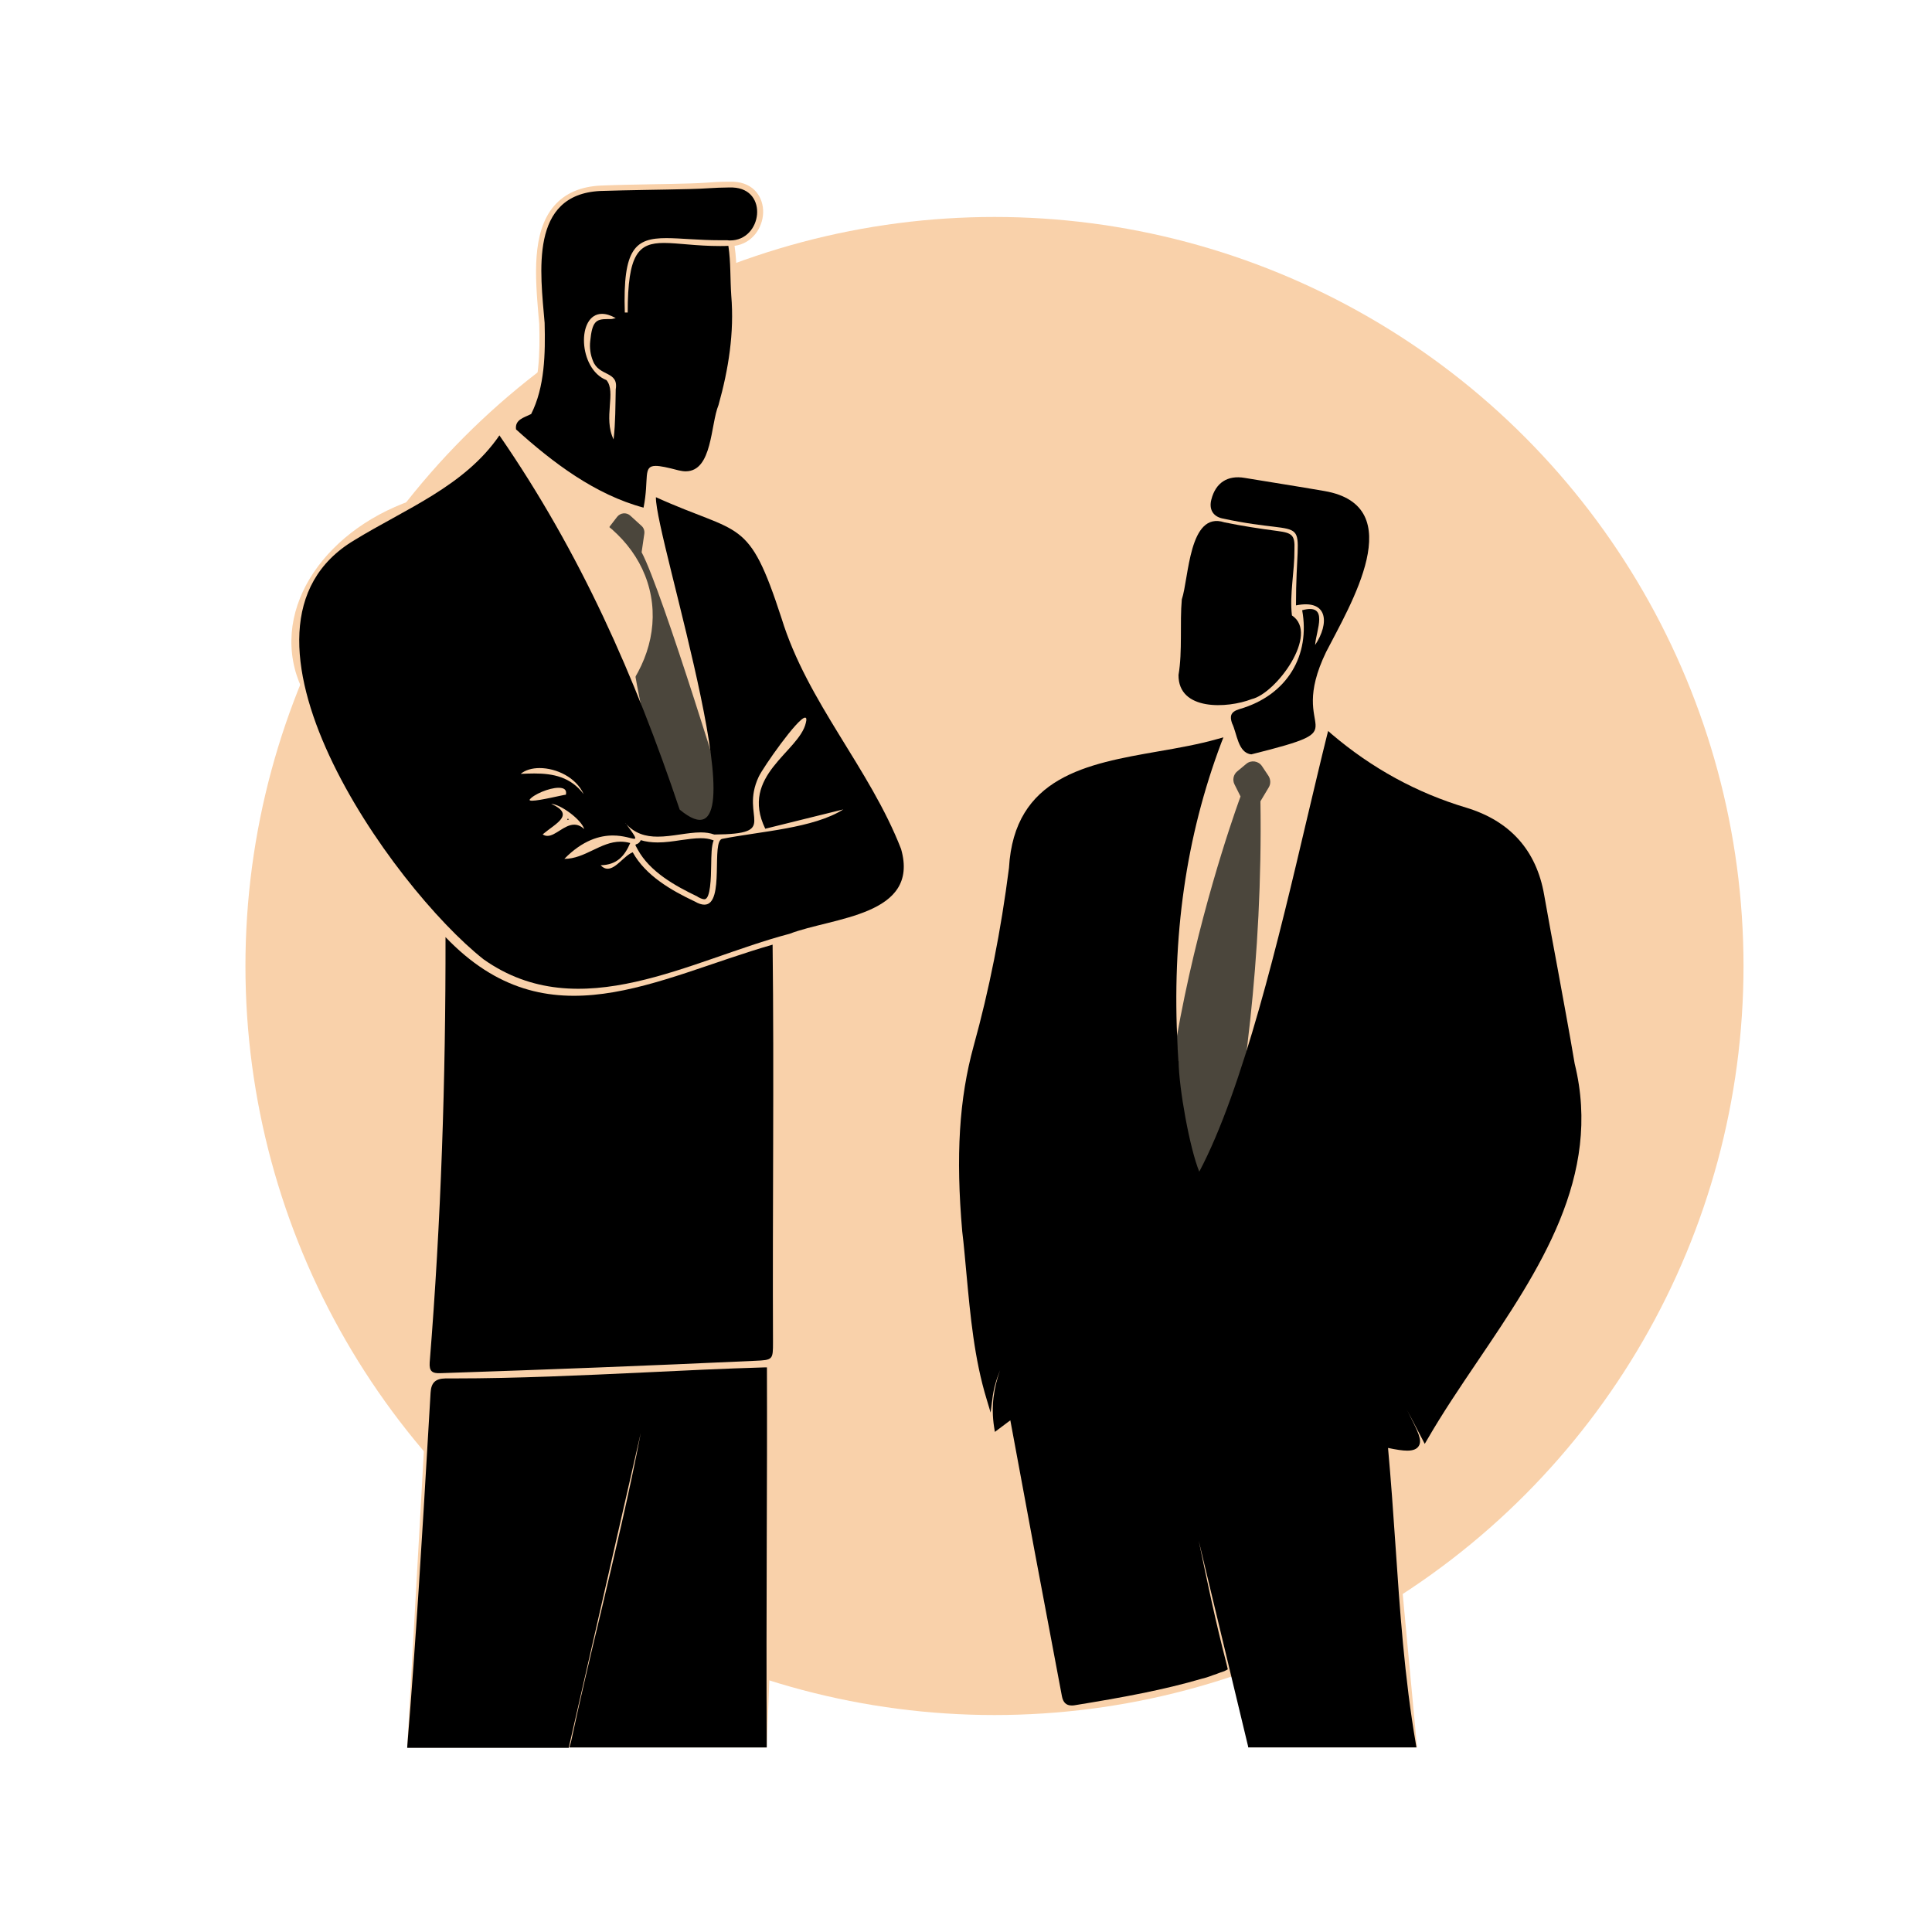 <svg xmlns="http://www.w3.org/2000/svg" xmlns:xlink="http://www.w3.org/1999/xlink" id="boe_canvas__item_1687509747257__svg" viewBox="0 0 1000 1000" shape-rendering="geometricPrecision" text-rendering="geometricPrecision" style="height: 151px; width: 151px;" preserveAspectRatio="none">
<style xmlns="http://www.w3.org/2000/svg">
#eeZHQu6Ozac5_tr {animation: eeZHQu6Ozac5_tr__tr 5500ms linear infinite normal forwards}@keyframes eeZHQu6Ozac5_tr__tr { 0% {transform: translate(333.074px,262.717px) rotate(0deg)} 1.818% {transform: translate(333.074px,262.717px) rotate(0deg);animation-timing-function: cubic-bezier(0.42,0,0.58,1)} 9.091% {transform: translate(333.074px,262.717px) rotate(3.502deg);animation-timing-function: cubic-bezier(0.42,0,0.58,1)} 14.545% {transform: translate(333.074px,262.717px) rotate(0deg);animation-timing-function: cubic-bezier(0.42,0,0.58,1)} 18.182% {transform: translate(333.074px,262.717px) rotate(3.502deg);animation-timing-function: cubic-bezier(0.42,0,0.58,1)} 21.818% {transform: translate(333.074px,262.717px) rotate(0deg)} 49.091% {transform: translate(333.074px,262.717px) rotate(0deg);animation-timing-function: cubic-bezier(0.42,0,0.58,1)} 56.364% {transform: translate(333.074px,262.717px) rotate(3.502deg);animation-timing-function: cubic-bezier(0.42,0,0.58,1)} 61.818% {transform: translate(333.074px,262.717px) rotate(0deg);animation-timing-function: cubic-bezier(0.42,0,0.58,1)} 65.455% {transform: translate(333.074px,262.717px) rotate(3.502deg);animation-timing-function: cubic-bezier(0.42,0,0.58,1)} 69.091% {transform: translate(333.074px,262.717px) rotate(0deg)} 100% {transform: translate(333.074px,262.717px) rotate(0deg)}} #eeZHQu6Ozac11_tr {animation: eeZHQu6Ozac11_tr__tr 5500ms linear infinite normal forwards}@keyframes eeZHQu6Ozac11_tr__tr { 0% {transform: translate(646.598px,390.45px) rotate(0deg)} 29.091% {transform: translate(646.598px,390.45px) rotate(0deg);animation-timing-function: cubic-bezier(0.42,0,0.58,1)} 36.364% {transform: translate(646.598px,390.45px) rotate(-6.516deg);animation-timing-function: cubic-bezier(0.42,0,0.58,1)} 43.636% {transform: translate(646.598px,390.45px) rotate(0deg);animation-timing-function: cubic-bezier(0.42,0,0.58,1)} 47.273% {transform: translate(646.598px,390.45px) rotate(-6.516deg);animation-timing-function: cubic-bezier(0.42,0,0.58,1)} 52.727% {transform: translate(646.598px,390.45px) rotate(0deg)} 72.727% {transform: translate(646.598px,390.45px) rotate(0deg);animation-timing-function: cubic-bezier(0.42,0,0.58,1)} 80% {transform: translate(646.598px,390.45px) rotate(-6.516deg);animation-timing-function: cubic-bezier(0.42,0,0.58,1)} 87.273% {transform: translate(646.598px,390.45px) rotate(0deg);animation-timing-function: cubic-bezier(0.42,0,0.58,1)} 90.909% {transform: translate(646.598px,390.45px) rotate(-6.516deg);animation-timing-function: cubic-bezier(0.42,0,0.58,1)} 96.364% {transform: translate(646.598px,390.45px) rotate(0deg)} 100% {transform: translate(646.598px,390.45px) rotate(0deg)}} #eeZHQu6Ozac16 {animation: eeZHQu6Ozac16__m 5500ms linear infinite normal forwards}@keyframes eeZHQu6Ozac16__m { 0% {d: path('M532.2,810.4L506.6,703.8C511.3,726.3,515.2,745.146,521,767.546L521.661,770.404L519.854,771.341C518.454,771.741,517.389,772.226,515.989,772.726C512.889,773.726,511.542,774.482,508.442,775.182C488.391,781.077,467.5,784.9,442.3,789C441.8,789.1,441.3,789.1,440.8,789.1C438,789.1,436.4,787.5,435.8,784.3C425.7,731.1,417,684.4,409.1,641.5L401.1,647.5L400.7,645C399,634.1,400.6,624.5,403.8,615.6C401.9,620.2,400.4,625.2,399.8,630.5L398.9,637.5L396.9,630.8C390.4,609.6,388.4,587.3,386.4,565.8C385.7,558.5,385.1,551,384.2,543.7C380.8,504.6,382.6,475.1,390.1,447.8C398.2,418.5,404.2,388.3,408.4,355.6C411.1,308.3,448.9,301.7,485.5,295.3C495.9,293.5,506.7,291.6,516.5,288.8L519.4,288L518.3,290.8C500,339.4,492.6,391,495.7,448.6L495.7,449.2L495.8,450.6C495.9,452.3,496,454,496.1,455.6L496.2,455.6C496.3,469.5,502,501,506.9,512.8C529.6,469.9,548,392.4,562.7,329.9C566.4,314.4,569.8,299.8,573,287L573.6,284.7L575.4,286.3C596.2,304,619.6,316.8,645.1,324.4C667.8,331.3,681.4,346.5,685.4,369.5C687.6,381.9,689.9,394.5,692.2,406.7C695.2,423.2,698.4,440.2,701.2,456.9C715.6,515.2,682.8,563.8,651.1,610.7C641.7,624.6,632.8,637.8,625,651.3L623.6,653.7L614.3,635.9C615,637.3,615.7,638.6,616.3,639.9C619.9,647.1,622.4,651.8,620.5,654.8C619.5,656.4,617.6,657.2,614.5,657.2C612.1,657.2,608.9,656.7,604.6,655.8C606.1,672.4,607.3,689.2,608.4,705.5C610.7,739.6,613.1,774.8,619,809L619.3,810.8L532.2,810.8Z')} 32.727% {d: path('M532.2,810.4L506.6,703.8C511.3,726.3,515.2,745.146,521,767.546L521.661,770.404L519.854,771.341C518.454,771.741,517.389,772.226,515.989,772.726C512.889,773.726,511.542,774.482,508.442,775.182C488.391,781.077,467.5,784.9,442.3,789C441.8,789.1,441.3,789.1,440.8,789.1C438,789.1,436.4,787.5,435.8,784.3C425.7,731.1,417,684.4,409.1,641.5L401.1,647.5L400.7,645C399,634.1,400.6,624.5,403.8,615.6C401.9,620.2,400.4,625.2,399.8,630.5L398.9,637.5L396.9,630.8C390.4,609.6,388.4,587.3,386.4,565.8C385.7,558.5,385.1,551,384.2,543.7C380.8,504.6,382.6,475.1,390.1,447.8C398.2,418.5,404.2,388.3,408.4,355.6C411.1,308.3,448.9,301.7,485.5,295.3C495.9,293.5,506.7,291.6,516.5,288.8L519.4,288L518.3,290.8C500,339.4,492.6,391,495.7,448.6L495.7,449.2L495.8,450.6C495.9,452.3,496,454,496.1,455.6L496.2,455.6C496.3,469.5,502,501,506.9,512.8C529.6,469.9,548,392.4,562.7,329.9C566.4,314.4,569.8,299.8,573,287L573.6,284.7L575.4,286.3C596.2,304,619.6,316.8,645.1,324.4C667.8,331.3,681.4,346.5,685.4,369.5C687.6,381.9,689.9,394.5,692.2,406.7C695.2,423.2,698.4,440.2,701.2,456.9C715.6,515.2,682.8,563.8,651.1,610.7C641.7,624.6,632.8,637.8,625,651.3L623.6,653.7L614.3,635.9C615,637.3,615.7,638.6,616.3,639.9C619.9,647.1,622.4,651.8,620.5,654.8C619.5,656.4,617.6,657.2,614.5,657.2C612.1,657.2,608.9,656.7,604.6,655.8C606.1,672.4,607.3,689.2,608.4,705.5C610.7,739.6,613.1,774.8,619,809L619.3,810.8L532.2,810.8Z');animation-timing-function: cubic-bezier(0.42,0,0.58,1)} 38.182% {d: path('M532.2,810.4L506.6,703.8C511.3,726.3,515.2,745.146,521,767.546L521.661,770.404L519.854,771.341C518.454,771.741,517.389,772.226,515.989,772.726C512.889,773.726,511.542,774.482,508.442,775.182C488.391,781.077,467.5,784.9,442.3,789C441.8,789.1,441.3,789.1,440.8,789.1C438,789.1,436.4,787.5,435.8,784.3C425.7,731.1,417,684.4,409.1,641.5L401.1,647.5L400.7,645C399,634.1,400.6,624.5,403.8,615.6C401.9,620.2,400.4,625.2,399.8,630.5L398.9,637.5L396.9,630.8C390.4,609.6,394.793,589.692,392.793,568.192C392.093,560.892,396.594,546.53,396.9,539.181C398.9,491.144,393.66,476.726,396.9,448.6C401.1,412.137,404.2,388.3,408.4,355.6C413.754,290.8,442.3,290.8,486.889,288.8C497.433,288.327,506.7,291.6,516.5,288.8L519.4,288L518.3,290.8C500,339.4,492.6,391,495.7,448.6L495.7,449.2L495.8,450.6C495.9,452.3,496,454,496.1,455.6L496.2,455.6C496.3,469.5,502,501,506.9,512.8C529.6,469.9,548,392.4,562.7,329.9C566.4,314.4,569.8,299.8,573,287L573.6,284.7L575.4,286.3C596.2,304,625.888,303.894,651.1,312.4C680.74,322.4,680.898,346.355,680.898,369.7C680.898,395.3,685.4,394.885,685.4,407.3C685.4,428.597,685.4,446.267,685.4,463.2C685.4,539.181,682.8,563.8,651.1,610.7C641.7,624.6,632.8,637.8,625,651.3L623.6,653.7L614.3,635.9C615,637.3,615.7,638.6,616.3,639.9C619.9,647.1,622.4,651.8,620.5,654.8C619.5,656.4,617.6,657.2,614.5,657.2C612.1,657.2,608.9,656.7,604.6,655.8C606.1,672.4,607.3,689.2,608.4,705.5C610.7,739.6,613.1,774.8,619,809L619.3,810.8L532.2,810.8Z');animation-timing-function: cubic-bezier(0.42,0,0.58,1)} 41.818% {d: path('M532.2,810.4L506.6,703.8C511.3,726.3,515.2,745.146,521,767.546L521.661,770.404L519.854,771.341C518.454,771.741,517.389,772.226,515.989,772.726C512.889,773.726,511.542,774.482,508.442,775.182C488.391,781.077,467.5,784.9,442.3,789C441.8,789.1,441.3,789.1,440.8,789.1C438,789.1,436.4,787.5,435.8,784.3C425.7,731.1,417,684.4,409.1,641.5L401.1,647.5L400.7,645C399,634.1,400.6,624.5,403.8,615.6C401.9,620.2,400.4,625.2,399.8,630.5L398.9,637.5L396.9,630.8C390.4,609.6,388.4,587.3,386.4,565.8C385.7,558.5,385.1,551,384.2,543.7C380.8,504.6,382.6,475.1,390.1,447.8C398.2,418.5,404.2,388.3,408.4,355.6C411.1,308.3,448.9,301.7,485.5,295.3C495.9,293.5,506.7,291.6,516.5,288.8L519.4,288L518.3,290.8C500,339.4,492.6,391,495.7,448.6L495.7,449.2L495.8,450.6C495.9,452.3,496,454,496.1,455.6L496.2,455.6C496.3,469.5,502,501,506.9,512.8C529.6,469.9,548,392.4,562.7,329.9C566.4,314.4,569.8,299.8,573,287L573.6,284.7L575.4,286.3C596.2,304,619.6,316.8,645.1,324.4C667.8,331.3,681.4,346.5,685.4,369.5C687.6,381.9,689.9,394.5,692.2,406.7C695.2,423.2,698.4,440.2,701.2,456.9C715.6,515.2,682.8,563.8,651.1,610.7C641.7,624.6,632.8,637.8,625,651.3L623.6,653.7L614.3,635.9C615,637.3,615.7,638.6,616.3,639.9C619.9,647.1,622.4,651.8,620.5,654.8C619.5,656.4,617.6,657.2,614.5,657.2C612.1,657.2,608.9,656.7,604.6,655.8C606.1,672.4,607.3,689.2,608.4,705.5C610.7,739.6,613.1,774.8,619,809L619.3,810.8L532.2,810.8Z')} 100% {d: path('M532.2,810.4L506.6,703.8C511.3,726.3,515.2,745.146,521,767.546L521.661,770.404L519.854,771.341C518.454,771.741,517.389,772.226,515.989,772.726C512.889,773.726,511.542,774.482,508.442,775.182C488.391,781.077,467.5,784.9,442.3,789C441.8,789.1,441.3,789.1,440.8,789.1C438,789.1,436.4,787.5,435.8,784.3C425.7,731.1,417,684.4,409.1,641.5L401.1,647.5L400.7,645C399,634.1,400.6,624.5,403.8,615.6C401.9,620.2,400.4,625.2,399.8,630.5L398.9,637.5L396.9,630.8C390.4,609.6,388.4,587.3,386.4,565.8C385.7,558.5,385.1,551,384.2,543.7C380.8,504.6,382.6,475.1,390.1,447.8C398.2,418.5,404.2,388.3,408.4,355.6C411.1,308.3,448.9,301.7,485.5,295.3C495.9,293.5,506.7,291.6,516.5,288.8L519.4,288L518.3,290.8C500,339.4,492.6,391,495.7,448.6L495.7,449.2L495.8,450.6C495.9,452.3,496,454,496.1,455.6L496.2,455.6C496.3,469.5,502,501,506.9,512.8C529.6,469.9,548,392.4,562.7,329.9C566.4,314.4,569.8,299.8,573,287L573.6,284.7L575.4,286.3C596.2,304,619.6,316.8,645.1,324.4C667.8,331.3,681.4,346.5,685.4,369.5C687.6,381.9,689.9,394.5,692.2,406.7C695.2,423.2,698.4,440.2,701.2,456.9C715.6,515.2,682.8,563.8,651.1,610.7C641.7,624.6,632.8,637.8,625,651.3L623.6,653.7L614.3,635.9C615,637.3,615.7,638.6,616.3,639.9C619.9,647.1,622.4,651.8,620.5,654.8C619.5,656.4,617.6,657.2,614.5,657.2C612.1,657.2,608.9,656.7,604.6,655.8C606.1,672.4,607.3,689.2,608.4,705.5C610.7,739.6,613.1,774.8,619,809L619.3,810.8L532.2,810.8Z')}} #eeZHQu6Ozac19_tr {animation: eeZHQu6Ozac19_tr__tr 5500ms linear infinite normal forwards}@keyframes eeZHQu6Ozac19_tr__tr { 0% {transform: translate(436.5px,419.9px) rotate(0deg)} 5.455% {transform: translate(436.5px,419.9px) rotate(0deg);animation-timing-function: cubic-bezier(0.42,0,0.58,1)} 9.091% {transform: translate(436.5px,419.9px) rotate(2.831deg);animation-timing-function: cubic-bezier(0.42,0,0.58,1)} 12.727% {transform: translate(436.5px,419.9px) rotate(0deg);animation-timing-function: cubic-bezier(0.42,0,0.58,1)} 18.182% {transform: translate(436.5px,419.9px) rotate(0deg);animation-timing-function: cubic-bezier(0.42,0,0.58,1)} 21.818% {transform: translate(436.5px,419.9px) rotate(2.831deg);animation-timing-function: cubic-bezier(0.42,0,0.58,1)} 25.455% {transform: translate(436.5px,419.9px) rotate(0deg)} 52.727% {transform: translate(436.5px,419.9px) rotate(0deg);animation-timing-function: cubic-bezier(0.42,0,0.58,1)} 56.364% {transform: translate(436.5px,419.9px) rotate(2.831deg);animation-timing-function: cubic-bezier(0.42,0,0.58,1)} 60% {transform: translate(436.5px,419.9px) rotate(0deg);animation-timing-function: cubic-bezier(0.42,0,0.58,1)} 65.455% {transform: translate(436.5px,419.9px) rotate(0deg);animation-timing-function: cubic-bezier(0.42,0,0.58,1)} 69.091% {transform: translate(436.5px,419.9px) rotate(2.831deg);animation-timing-function: cubic-bezier(0.42,0,0.58,1)} 72.727% {transform: translate(436.5px,419.9px) rotate(0deg)} 100% {transform: translate(436.5px,419.9px) rotate(0deg)}} #eeZHQu6Ozac22_to {animation: eeZHQu6Ozac22_to__to 5500ms linear infinite normal forwards}@keyframes eeZHQu6Ozac22_to__to { 0% {transform: translate(416.8px,205.194px)} 10.909% {transform: translate(416.8px,205.194px);animation-timing-function: cubic-bezier(0.42,0,0.58,1)} 16.364% {transform: translate(437.8px,205.194px)} 58.182% {transform: translate(416.8px,205.194px);animation-timing-function: cubic-bezier(0.42,0,0.58,1)} 63.636% {transform: translate(437.8px,205.194px)} 100% {transform: translate(437.8px,205.194px)}} #eeZHQu6Ozac22_ts {animation: eeZHQu6Ozac22_ts__ts 5500ms linear infinite normal forwards}@keyframes eeZHQu6Ozac22_ts__ts { 0% {transform: scale(0,0)} 5.455% {transform: scale(0,0);animation-timing-function: cubic-bezier(0.42,0,0.58,1)} 10.909% {transform: scale(1,1);animation-timing-function: cubic-bezier(0.42,0,0.58,1)} 16.364% {transform: scale(0,0)} 52.727% {transform: scale(0,0);animation-timing-function: cubic-bezier(0.42,0,0.58,1)} 58.182% {transform: scale(1,1);animation-timing-function: cubic-bezier(0.42,0,0.58,1)} 63.636% {transform: scale(0,0)} 100% {transform: scale(0,0)}} #eeZHQu6Ozac23_to {animation: eeZHQu6Ozac23_to__to 5500ms linear infinite normal forwards}@keyframes eeZHQu6Ozac23_to__to { 0% {transform: translate(416.8px,205.194px)} 20% {transform: translate(416.8px,205.194px);animation-timing-function: cubic-bezier(0.42,0,0.58,1)} 25.455% {transform: translate(437.8px,205.194px)} 65.455% {transform: translate(416.8px,205.194px);animation-timing-function: cubic-bezier(0.42,0,0.58,1)} 70.909% {transform: translate(437.8px,205.194px)} 100% {transform: translate(437.8px,205.194px)}} #eeZHQu6Ozac23_ts {animation: eeZHQu6Ozac23_ts__ts 5500ms linear infinite normal forwards}@keyframes eeZHQu6Ozac23_ts__ts { 0% {transform: scale(0,0)} 14.545% {transform: scale(0,0);animation-timing-function: cubic-bezier(0.42,0,0.58,1)} 20% {transform: scale(1,1);animation-timing-function: cubic-bezier(0.42,0,0.58,1)} 25.455% {transform: scale(0,0)} 60% {transform: scale(0,0);animation-timing-function: cubic-bezier(0.42,0,0.58,1)} 65.455% {transform: scale(1,1);animation-timing-function: cubic-bezier(0.42,0,0.58,1)} 70.909% {transform: scale(0,0)} 100% {transform: scale(0,0)}} #eeZHQu6Ozac24_to {animation: eeZHQu6Ozac24_to__to 5500ms linear infinite normal forwards}@keyframes eeZHQu6Ozac24_to__to { 0% {transform: translate(570.356px,317.321px)} 34.545% {transform: translate(570.356px,317.321px);animation-timing-function: cubic-bezier(0.42,0,0.58,1)} 41.818% {transform: translate(553.356px,310.321px)} 80% {transform: translate(570.356px,317.321px);animation-timing-function: cubic-bezier(0.42,0,0.58,1)} 87.273% {transform: translate(553.356px,310.321px)} 100% {transform: translate(553.356px,310.321px)}} #eeZHQu6Ozac24_ts {animation: eeZHQu6Ozac24_ts__ts 5500ms linear infinite normal forwards}@keyframes eeZHQu6Ozac24_ts__ts { 0% {transform: scale(0,0)} 29.091% {transform: scale(0,0);animation-timing-function: cubic-bezier(0.42,0,0.58,1)} 34.545% {transform: scale(1,1);animation-timing-function: cubic-bezier(0.42,0,0.58,1)} 41.818% {transform: scale(0,0)} 72.727% {transform: scale(0,0);animation-timing-function: cubic-bezier(0.42,0,0.58,1)} 80% {transform: scale(1,1);animation-timing-function: cubic-bezier(0.42,0,0.58,1)} 87.273% {transform: scale(0,0)} 100% {transform: scale(0,0)}} #eeZHQu6Ozac25_to {animation: eeZHQu6Ozac25_to__to 5500ms linear infinite normal forwards}@keyframes eeZHQu6Ozac25_to__to { 0% {transform: translate(570.356px,317.321px)} 47.273% {transform: translate(570.356px,317.321px);animation-timing-function: cubic-bezier(0.42,0,0.58,1)} 54.545% {transform: translate(553.356px,310.321px)} 89.091% {transform: translate(570.356px,317.321px);animation-timing-function: cubic-bezier(0.42,0,0.58,1)} 96.364% {transform: translate(553.356px,310.321px)} 100% {transform: translate(553.356px,310.321px)}} #eeZHQu6Ozac25_ts {animation: eeZHQu6Ozac25_ts__ts 5500ms linear infinite normal forwards}@keyframes eeZHQu6Ozac25_ts__ts { 0% {transform: scale(0,0)} 41.818% {transform: scale(0,0);animation-timing-function: cubic-bezier(0.42,0,0.58,1)} 47.273% {transform: scale(1,1);animation-timing-function: cubic-bezier(0.42,0,0.58,1)} 54.545% {transform: scale(0,0)} 81.818% {transform: scale(0,0);animation-timing-function: cubic-bezier(0.42,0,0.58,1)} 89.091% {transform: scale(1,1);animation-timing-function: cubic-bezier(0.42,0,0.58,1)} 96.364% {transform: scale(0,0)} 100% {transform: scale(0,0)}}
</style>
<circle xmlns="http://www.w3.org/2000/svg" r="387.7" transform="translate(514.739 500)" fill="#f9d1aa" data-id-fill="fill__f9d1aa" data-color-fill="#f9d1aa"></circle><path xmlns="http://www.w3.org/2000/svg" d="M529.8,318.2c0,0-66.9,179.2-30.6,288.5c0,0,43.4-122.6,40.9-286l4.3-7.2c1.1-1.8,1-4.1-.1-5.9l-3.4-5.1c-1.8-2.7-5.6-3.3-8.1-1.2l-4.7,3.9c-2,1.6-2.6,4.5-1.4,6.8l3.1,6.2Z" transform="translate(112.3 94.05)" fill="#4b463c" data-id-fill="fill__4b463c" data-color-fill="#4b463c"></path><path xmlns="http://www.w3.org/2000/svg" d="M207.1,190.2c0,0,11.1,107.5,32,144.6l26.7-7.1c0,0-35.2-115.7-46-135.9l1.4-9.6c.2-1.5-.3-3.1-1.5-4.1l-5.7-5.2c-2-1.9-5.2-1.6-6.9.6l-3.7,4.8c-1.1,1.5-1.3,3.5-.4,5.1l4.1,6.8Z" transform="translate(112.3 94.05)" fill="#4b463c" data-id-fill="fill__4b463c" data-color-fill="#4b463c"></path><g xmlns="http://www.w3.org/2000/svg" id="eeZHQu6Ozac5_tr" transform="translate(333.074,262.717) rotate(0)"><g transform="translate(-220.774,-168.667)"><path d="M220.7,170.3c-27.5-7.4-51.2-26.9-66.6-40.9l-.4-.4-.1-.5c-.7-5.3,3.6-7.2,6.7-8.6.5-.2,1-.5,1.5-.7c6.8-13.8,7-30.9,6.6-45.9-.1-1.4-.3-2.9-.4-4.5-1.7-18.8-3.7-42.3,7.8-55.5c5.3-6,12.9-9.3,22.9-9.8c9.3-.3,18.7-.5,27.8-.7c6.1-.1,12.4-.2,18.7-.4c2.8-.1,5.6-.2,8.4-.4c3.6-.2,7.3-.5,11-.5.9,0,1.8,0,2.6,0c9.9.4,14.2,7.6,14,14.5-.2,7.6-5.5,15.6-15,15.9l.2,1.2c.8,5.3,1,10.7,1.1,15.9.1,3.3.2,6.6.4,9.9c1.5,17.5-.6,35.6-6.6,57.2v.1.1c-1.2,2.8-1.9,6.8-2.7,11.1-2,10.7-4.5,24.1-15.6,24.1c0,0,0,0,0,0-1.3,0-2.6-.2-4.1-.5-6-1.6-9.3-2.2-11.4-2.2-2.8,0-3,.6-3.4,7.1-.2,3.3-.4,7.7-1.4,13.3l-.3,1.6-1.7-.5Zm-16-53c-.1,2-.2,4-.2,6.1.2-2,.2-4.1.2-6.1Zm-2-15.6c1.3,1.5,1.9,3.4,2.2,5.4.5-3.2-.5-4.5-2.5-5.7l.3.3Zm-3.2-1.8c.8.6,1.7,1,2.6,1.4l.3.1c-.5-.3-1.1-.6-1.8-.9-.3-.2-.7-.4-1.1-.6Zm-2.2-29.7c-3.8,1.2-5.1,5.7-5.5,7.8s-.5,4.4-.2,6.7c0-.8,0-1.6.1-2.4.8-7.6,2.1-10.9,5.6-12.1Z" data-id-fill="fill__000000" data-color-fill="#000000"></path><path d="M264.4,3c.9,0,1.7,0,2.6,0c18.7.8,15.2,27.4-1.4,27.4-.4,0-.9,0-1.4-.1-1.2,0-2.4,0-3.6,0-11.4,0-20.6-1.1-28-1.1-16,0-22.6,5.2-21.5,38.5.5,0,1,0,1.5,0c0-30.6,5.6-36,18.8-36c7.2,0,16.8,1.6,29,1.6c1.4,0,2.8,0,4.3-.1c1.3,8.5.9,17.2,1.5,25.7c1.6,19.3-1.4,38.1-6.6,56.7-4.2,10.2-3.1,34.3-17,34.3-1.1,0-2.4-.2-3.7-.5-5.7-1.5-9.4-2.3-11.8-2.3-6.9,0-3.3,6.5-6.3,21.6-25-6.7-47-23.3-66-40.5-.7-5.1,4.2-6.1,7.7-7.9h.1c7.1-14,7.4-31.4,7-47.2-2.2-26.2-8-66.5,28.8-68.3c15.5-.5,31-.6,46.4-1c6.8-.1,13.2-.8,19.6-.8M205.3,133.4c1-8.9.9-17.4,1.1-25.9c1.6-9.7-8.7-6.5-11.8-14.8-1.3-3.1-1.8-6.8-1.4-10.2c1-10.1,2.9-11.4,8.9-11.4.5,0,1.1,0,1.7,0c0,0,0,0,.1,0c.7,0,1.5-.3,2.5-.5-2.7-1.5-5-2.2-7.1-2.2-13.2,0-12.4,28.5,2.3,34.3c5.2,6.1-1.8,19.5,3.7,30.7M264.4,0v0c-3.7,0-7.5.2-11.1.5-2.7.2-5.6.3-8.3.4-6.2.2-12.5.3-18.6.4-9.1.2-18.5.3-27.8.7-10.4.5-18.4,4-24,10.4-11.9,13.7-9.8,37.5-8.2,56.6.1,1.5.3,3,.4,4.5.4,14.6.2,31.3-6.2,44.7-.3.1-.6.3-1,.4-3.1,1.4-8.4,3.8-7.5,10.2l.1,1.1.8.7c15.6,14.1,39.5,33.8,67.3,41.2l3.1.8.6-3.2c1.1-5.6,1.3-10.2,1.5-13.5.1-2.2.2-5,.7-5.5c0,0,0,0,0,0s.3-.1,1.2-.1c2.4,0,6.7,1,11,2.2c1.6.4,3.1.6,4.5.6c12.3,0,15-14,17.1-25.3.8-4.2,1.5-8.1,2.6-10.8l.1-.2v-.2c6-21.8,8.2-40.1,6.7-57.8-.3-3.2-.3-6.6-.4-9.9-.1-5.1-.3-10.4-1.1-15.7C277,32,282.5,23.9,282.7,16c.2-7.6-4.5-15.5-15.4-16-1,0-1.9,0-2.9,0v0v0Z" fill="#f9d1aa" data-id-fill="fill__f9d1aa" data-color-fill="#f9d1aa"></path></g></g><path xmlns="http://www.w3.org/2000/svg" d="M-0.702,0L182.133,-5.519l-7.634,199.2-186.1.019l10.9-193.7Z" transform="translate(222.367 710.769)" fill="#f9d1aa" stroke-width="0" data-id-fill="fill__f9d1aa" data-color-fill="#f9d1aa"></path><path xmlns="http://www.w3.org/2000/svg" d="M178.8,810.4l.6-2.1c.1-.2.1-.4.2-.6c4.8-22.5,10.2-45.2,15.5-67.2c7.2-30.5,14.7-61.7,20.7-93.1l-37.3,163h-83.6l.1-1.6c4.4-53.8,7.7-108.7,10.8-161.8l1.2-20.4c.3-5.2,2.5-7.3,7.7-7.4c1.4,0,2.9,0,4.3,0c33,0,66.5-1.6,98.8-3.1c20.3-1,41.2-2,61.8-2.6h1.5v1.5c.1,29.4,0,59.2-.1,87.9-.1,34.6-.2,70.5,0,105.8v1.5h-102.2Z" transform="translate(115.866 94.269)" data-id-fill="fill__000000" data-color-fill="#000000"></path><path xmlns="http://www.w3.org/2000/svg" d="M118.3,391c53.1,55.5,108.7,21.3,169.3,3.9.8,68.6-.1,137.1.2,205.7c0,9.1,0,9.3-9.3,9.7-54.3,2.5-108.5,4.6-162.8,6.4-4.3.2-5.9-1-5.6-5.5c5.9-73.3,8.3-146.6,8.2-220.2Z" transform="translate(112.3 94.05)" data-id-fill="fill__000000" data-color-fill="#000000"></path><g xmlns="http://www.w3.org/2000/svg" id="eeZHQu6Ozac11_tr" transform="translate(646.598,390.45) rotate(0)"><g transform="translate(-646.598,-390.45)"><path d="M561.7,221.8c14.1-3.8,7.2,10.4,6.7,18c7.4-11.1,6.9-23.9-9.9-20.5-.1-51.3,10.6-34.5-38.1-45-5-1.1-7-4.9-5.7-9.8c2.2-8.7,8.4-12.7,17.2-11.2c13.8,2.3,27.5,4.4,41.3,6.8c44.7,7.7,13.2,59.3.9,83.3-21.4,44.2,19.7,38.4-38.7,53-7-.7-7.4-10.9-10-16.1-1.2-3.5-.9-5.9,3.8-7.3c25.2-7.3,36.7-28.2,32.5-51.2Z" transform="translate(112.3 94.05)" data-id-fill="fill__000000" data-color-fill="#000000"></path><path d="M556.4,224.5c-1.3-10.9,1.4-22.9,1.3-34.1.3-7.5-1.2-8.6-8.7-9.6-9.2-1.2-18.4-2.6-27.6-4.5-18.4-6-18.3,29-22,39.9-1.1,12.3.4,26.7-1.7,39.1v0c-.2,18.7,25.3,17.4,37.9,12.5c12.6-2.9,35.3-33.8,20.8-43.3Z" transform="translate(112.3 94.05)" data-id-fill="fill__000000" data-color-fill="#000000"></path></g></g><path xmlns="http://www.w3.org/2000/svg" d="M214.3,344.7c4.7-.6,8.9-1.1,13.1-1.5c5.9-.7,11.9-1.2,17.8-2.1c3.9-.6,6.4.4,6.3,4.5-.1,7.9-.3,15.8-1,23.7-.3,3.1-2.1,4.4-5.6,2.1-4.7-3.1-9.9-5.3-14.8-8.2-7-4-12.5-9.4-15.8-18.5Z" transform="translate(112.3 94.05)" data-id-fill="fill__000000" data-color-fill="#000000"></path><path xmlns="http://www.w3.org/2000/svg" d="M-32.421,9.51l109.226-11.479l14.7,157.1h-86.624L-32.421,9.51Z" transform="translate(641.967 749.319)" fill="#f9d1aa" stroke-width="0" data-id-fill="fill__f9d1aa" data-color-fill="#f9d1aa"></path><path xmlns="http://www.w3.org/2000/svg" id="eeZHQu6Ozac16" d="M532.2,810.4L506.6,703.8c4.7,22.5,8.6,41.346,14.4,63.746l.661,2.858-1.806.938c-1.4.4-2.465.884-3.865,1.384-3.1,1-4.447,1.756-7.547,2.456C488.391,781.077,467.5,784.9,442.3,789c-.5.1-1,.1-1.5.1-2.8,0-4.4-1.6-5-4.8-10.1-53.2-18.8-99.9-26.7-142.8l-8,6-.4-2.5c-1.7-10.9-.1-20.5,3.1-29.4-1.9,4.6-3.4,9.6-4,14.9l-.9,7-2-6.7c-6.5-21.2-8.5-43.5-10.5-65-.7-7.3-1.3-14.8-2.2-22.1-3.4-39.1-1.6-68.6,5.9-95.9c8.1-29.3,14.1-59.5,18.3-92.2c2.7-47.3,40.5-53.9,77.1-60.3c10.4-1.8,21.2-3.7,31-6.5l2.9-.8-1.1,2.8C500,339.4,492.6,391,495.7,448.6v.6l.1,1.4c.1,1.7.2,3.4.3,5h.1c.1,13.9,5.8,45.4,10.7,57.2c22.7-42.9,41.1-120.4,55.8-182.9c3.7-15.5,7.1-30.1,10.3-42.9l.6-2.3l1.8,1.6c20.8,17.7,44.2,30.5,69.7,38.1c22.7,6.9,36.3,22.1,40.3,45.1c2.2,12.4,4.5,25,6.8,37.2c3,16.5,6.2,33.5,9,50.2c14.4,58.3-18.4,106.9-50.1,153.8-9.4,13.9-18.3,27.1-26.1,40.6l-1.4,2.4-9.3-17.8c.7,1.4,1.4,2.7,2,4c3.6,7.2,6.1,11.9,4.2,14.9-1,1.6-2.9,2.4-6,2.4-2.4,0-5.6-.5-9.9-1.4c1.5,16.6,2.7,33.4,3.8,49.7c2.3,34.1,4.7,69.3,10.6,103.5l.3,1.8h-87.1Z" transform="translate(113.846 93.65)" stroke-width="3" data-id-fill="fill__000000" data-color-fill="#000000"></path><ellipse xmlns="http://www.w3.org/2000/svg" rx="72.226" ry="77.828" transform="matrix(1.282-.234 0.167 0.915 244.326 325.382)" fill="#f9d1aa" stroke-width="0" data-id-fill="fill__f9d1aa" data-color-fill="#f9d1aa"></ellipse><path xmlns="http://www.w3.org/2000/svg" d="M354.1,345.4c-16.3-41.9-48.5-75.9-61.9-119.5-17.2-52.8-20.9-42.6-65-62.6-.5,20.8,58.1,199.8,12.3,161.7-23.2-69-51.3-132.8-93.3-193.7-18,26.3-48.8,38.1-75,54.2C-5.4,231,90.8,365.3,138,402.5c49.8,35.2,107.3.2,158.3-13.2c22.4-8.6,67.7-9.2,57.8-43.9Z" transform="translate(112.3 94.05)" stroke-width="3" stroke-miterlimit="10" data-id-fill="fill__000000" data-color-fill="#000000"></path><g xmlns="http://www.w3.org/2000/svg" id="eeZHQu6Ozac19_tr" transform="translate(436.5,419.9) rotate(0)"><g transform="translate(-324.2,-325.85)"><path d="M252.3,372.9c-1.1,0-2.5-.5-4.1-1.4l-.1-.1c-11.9-5.7-25-13.1-31.6-24.9l-.6-1.1-1.2.5c-.4.1-.7.3-1.1.5.6-1.1,1.1-2.2,1.6-3.3l.6-1.4c0,0,.1,0,.1,0c1.2,0,1.7-.6,1.8-1c.3-.6.3-1.1-.1-2.1c3,1.3,6.5,2,10.5,2c3.9,0,7.9-.6,11.8-1.2c3.7-.6,7.2-1.1,10.5-1.1c2.6,0,4.7.3,6.5,1l.3.1h.3c.9,0,1.8,0,2.6,0-2.5,1.7-2.6,7.3-2.7,14.6-.3,8.4-.4,18.9-5.1,18.9ZM184,348.7c6.6-5.7,13.6-8.6,20.8-8.6c1.4,0,2.7.1,3.8.3-5.4.1-10.2,2.3-14.8,4.5-3.3,1.5-6.5,3-9.8,3.8Zm-10.7-12.6c4-3,7.5-5.6,7.2-9c0,0,0-.1,0-.1c1.9,1.3,3.8,2.9,5.3,4.4-.3,0-.6-.1-.9-.1-3.1,0-6,1.8-8.5,3.4-1.5,1-3,1.9-4.3,2.3.4-.3.8-.6,1.2-.9Zm103.8.2c.4-.3.7-.6.9-.9c2-2.3,1.7-5.3,1.3-8.7-.5-4.6-1.2-10.4,2.4-18c2.5-5.4,16.9-25.3,21.7-29.1c0,.1-.1.3-.1.5-1.1,4.7-5.4,9.4-9.9,14.4-9,9.9-20.2,22.2-11.2,41.2-1.3,0-4.8.5-5.1.6ZM165.8,318.6c3.1-1.7,7.8-3.4,11-3.4c1.6,0,2.1.4,2.2.6c0,.1.1.1.1.2-.7.1-1.6.3-3.1.6-3,.6-7.1,1.5-10.2,2Zm138.7-39.8v0Z" data-id-fill="fill__000000" data-color-fill="#000000"></path><path d="M162.9,317.3v0v0m18.7,12.3c.2.2.4.3.6.5-.3.1-.6.2-1,.3.2-.2.3-.5.4-.8m68.8,10.2c2.4,0,4.3.3,6,.9l.5.2h.2c-1.2,3-1.2,7.7-1.3,13-.1,6.1-.3,17.5-3.5,17.5-.6,0-1.6-.2-3.4-1.2l-.1-.1-.1-.1c-11.7-5.6-24.6-12.8-30.9-24.3l-1.2-2.2.2-.5c1-.2,1.8-.8,2.3-1.7.1-.2.2-.3.2-.5c2.6.8,5.6,1.2,8.8,1.2c4,0,8.1-.6,12-1.2c3.7-.5,7.1-1,10.3-1m54-62.4c-3.7,0-21.7,25.7-24,30.6-10.1,21.5,11.7,29.6-23,29.9-2.2-.8-4.5-1.1-7-1.1-6.9,0-14.8,2.2-22.3,2.2-6.1,0-11.9-1.5-16.7-7c0,0,.1,0,.1,0s-.1,0-.1,0s0,0,.1,0c4.7,6.4,5.8,8.1,4.5,8.1-1.4,0-5.4-1.7-11.1-1.7-6.6,0-15.5,2.3-25.1,12.1c10.7,0,18.7-8.9,29.1-8.9c1.6,0,3.2.2,5,.7-2.9,6.7-6.8,11.3-15.3,11.5c1.2,1.3,2.4,1.8,3.6,1.8c4.4,0,8.6-6.8,13-8.5c6.7,12.1,19.9,19.7,32.2,25.5c1.9,1.1,3.5,1.6,4.9,1.6c10.8,0,3.2-33.6,9.4-34.1c19.9-3.9,47-5.4,62.5-15.2-13.5,3.3-27,6.7-40.4,10-13.4-27.6,17.6-39.8,21-54.8.5-1.9.3-2.7-.4-2.7v0ZM167,303.5c-3.9,0-7.4,1-9.8,3c2.4-.1,4.7-.2,7.1-.2c9.7,0,18.8,1.8,25.5,10.7-3.9-8.7-14.2-13.5-22.8-13.5v0Zm9.8,10.2c-4.9,0-13.1,3.5-15,6.2-.1.3.4.5,1.3.5c4,0,16.4-3.1,17.4-3.1c0,0,0,0,.1,0c.6-2.7-1.1-3.6-3.8-3.6v0ZM173,322c12.6,5.7,2.5,10-4.4,15.8.8.6,1.6.8,2.5.8c4.1,0,8.7-5.8,13.8-5.8c1.7,0,3.4.6,5.2,2.3-1.4-4.8-11.9-12.7-17.1-13.1v0Zm38.3,10.1c0,0,0,0,0,0s0,0,0,0v0Zm.2,0c0,0,0,0,0,0s0,0,0,0v0Z" fill="#f9d1aa" data-id-fill="fill__f9d1aa" data-color-fill="#f9d1aa"></path></g></g><g xmlns="http://www.w3.org/2000/svg" id="eeZHQu6Ozac22_to" transform="translate(416.8,205.194)"><g id="eeZHQu6Ozac22_ts" transform="scale(0,0)"><path d="M429.378,232.416c-7.252-10.566-11.957-14.666-2.417-22.766s22.791-8.2,18.302-22.9q-4.489-14.7-15.884-21.6" transform="translate(-421.603,-198.783)" fill="none" stroke="#000" stroke-width="2" stroke-linecap="round" data-id-stroke="stroke__000" data-color-stroke="#000"></path></g></g><g xmlns="http://www.w3.org/2000/svg" id="eeZHQu6Ozac23_to" transform="translate(416.8,205.194)"><g id="eeZHQu6Ozac23_ts" transform="scale(0,0)"><path d="M429.378,232.416c15.884-9.364,1.068-20.569,10.607-28.669s-6.118-3.831-10.607-18.531q-4.489-14.7,17.868-13.962" transform="translate(-421.603,-198.783)" fill="none" stroke="#000" stroke-width="2" stroke-linecap="round" data-id-stroke="stroke__000" data-color-stroke="#000"></path></g></g><g xmlns="http://www.w3.org/2000/svg" id="eeZHQu6Ozac24_to" transform="translate(570.356,317.321)"><g id="eeZHQu6Ozac24_ts" transform="scale(0,0)"><path d="M571.274,313.35q12.666,8.822,3.353,14.661c-9.314,5.839-17.882-5.06-9.686-14.661s14.529-3.623,13.039-15.561-5.216-13.539-5.588-13.539" transform="translate(-578.454,-306.948)" fill="none" stroke="#3f5787" stroke-width="2" data-id-stroke="stroke__3f5787" data-color-stroke="#3f5787"></path></g></g><g xmlns="http://www.w3.org/2000/svg" id="eeZHQu6Ozac25_to" transform="translate(570.356,317.321)"><g id="eeZHQu6Ozac25_ts" transform="scale(0,0)"><path d="M572.391,332.048q9.314-20.249,0-14.41c-9.314,5.839-17.843-10.248-9.648-19.849s-1.368-14.187,9.648-4.775c5.588,4.775.373-8.764,0-8.764" transform="translate(-578.454,-306.948)" fill="none" stroke="#3f5787" stroke-width="2" data-id-stroke="stroke__3f5787" data-color-stroke="#3f5787"></path></g></g></svg>
